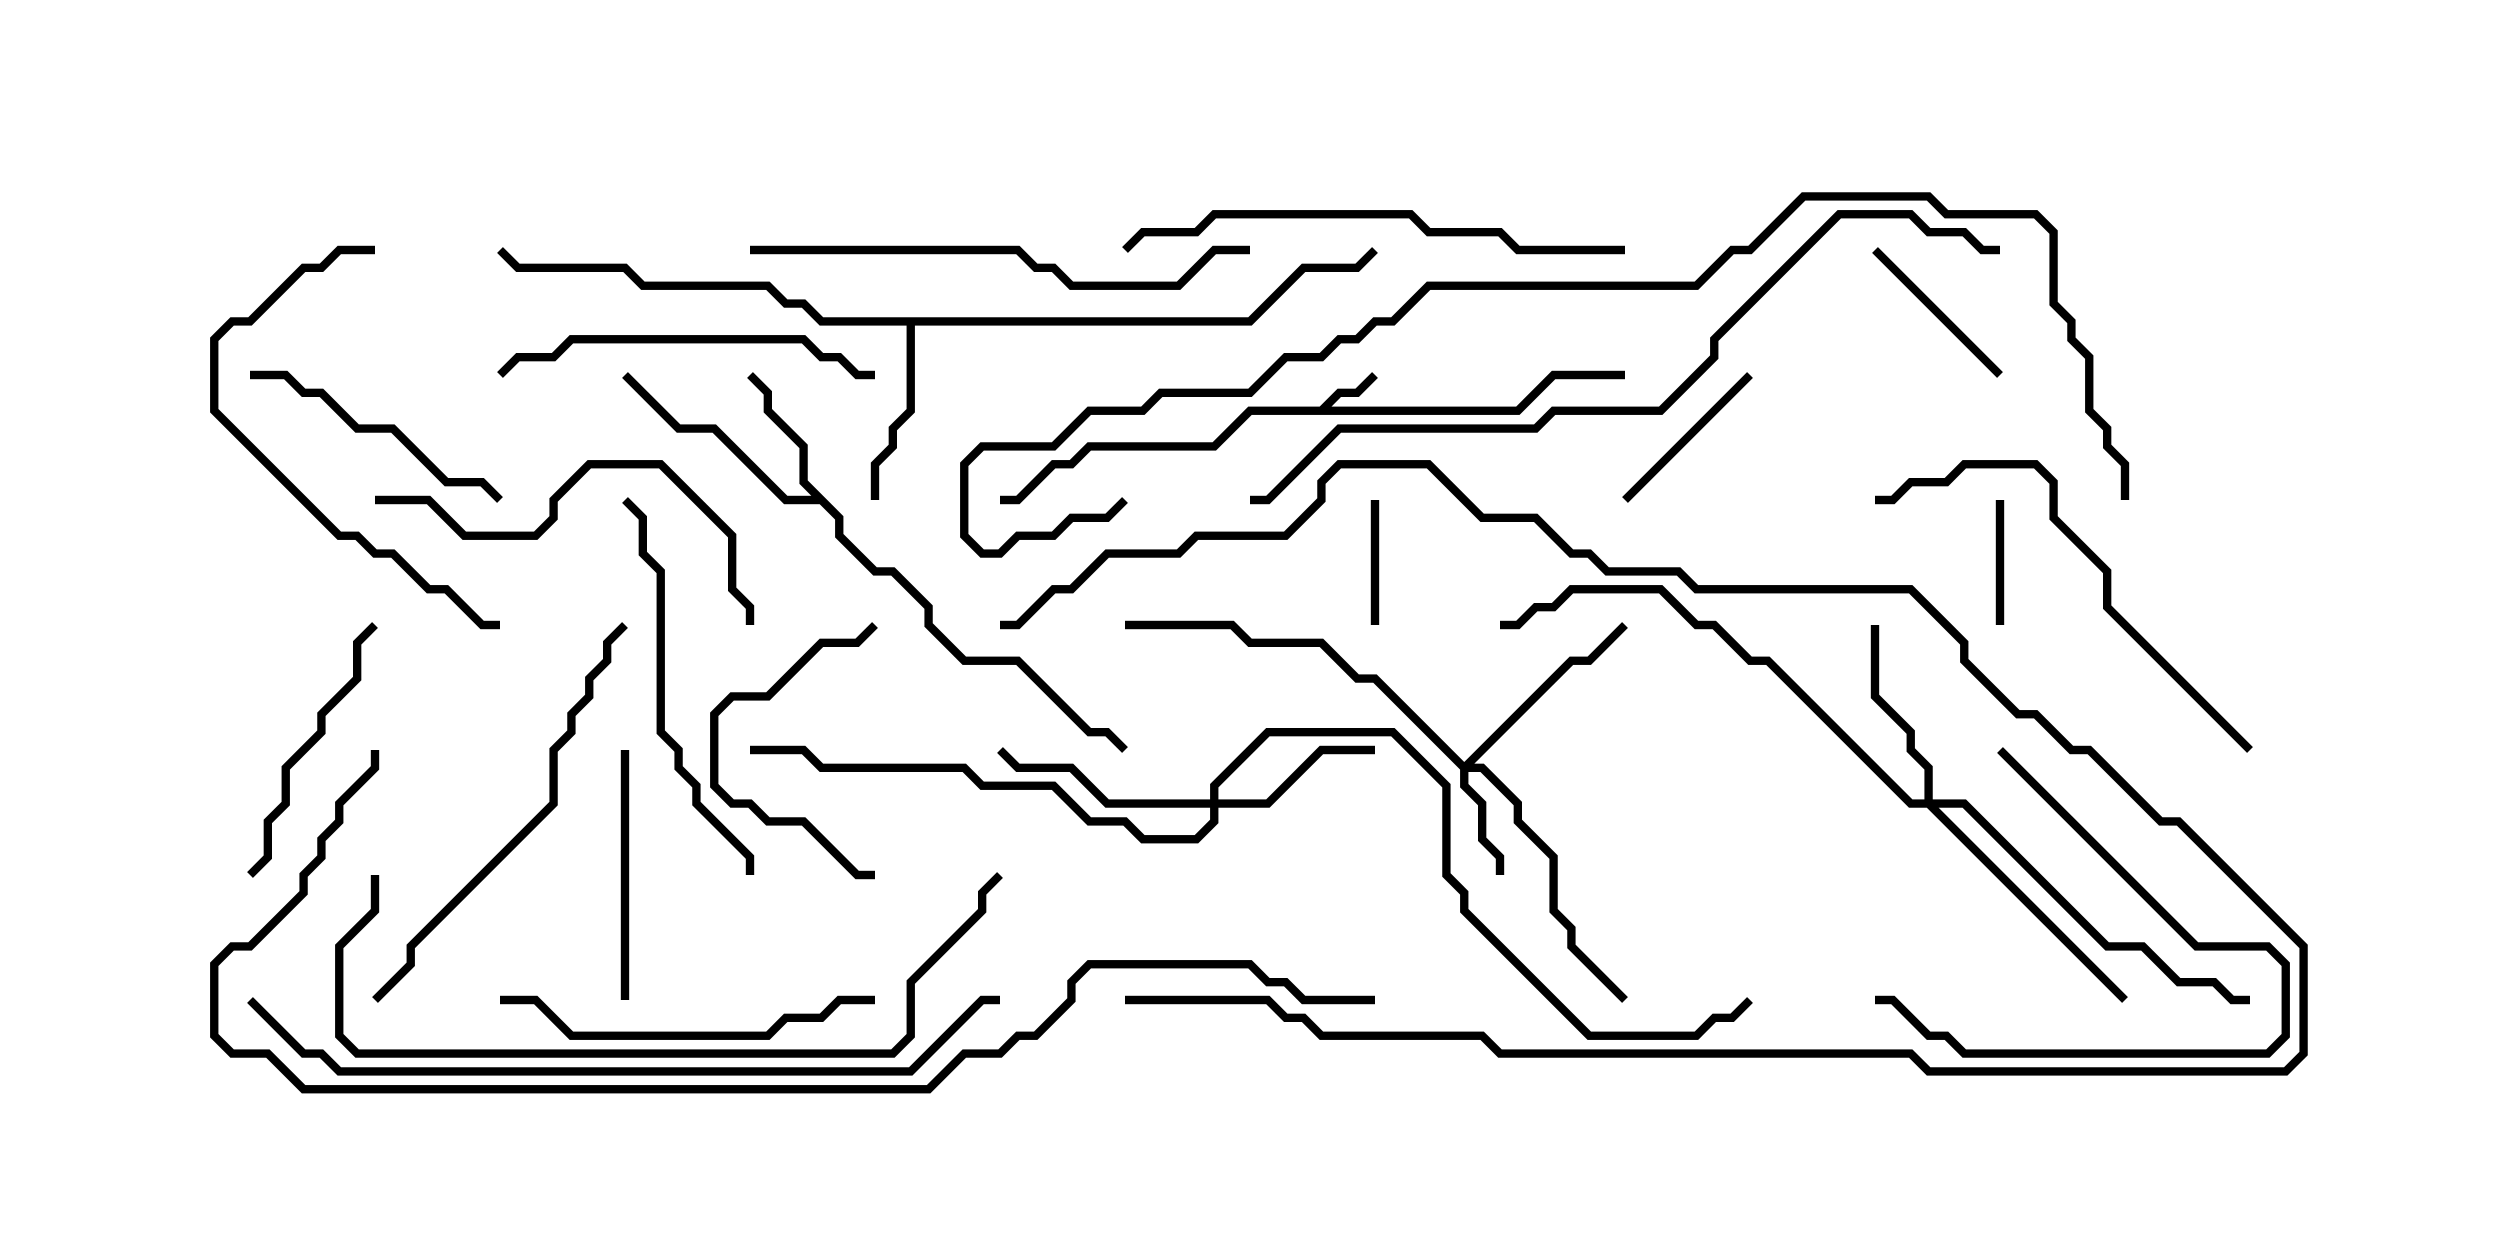 <svg version="1.1" width="30" height="15" xmlns="http://www.w3.org/2000/svg"><path d="M15.836,4.879L16.051,4.664L16.265,4.664L16.465,4.465L16.535,4.535L16.306,4.764L16.092,4.764L15.978,4.879L18.194,4.879L18.622,4.45L19.5,4.45L19.5,4.55L18.664,4.55L18.235,4.979L15.021,4.979L14.592,5.407L13.092,5.407L12.878,5.621L12.664,5.621L12.235,6.05L12,6.05L12,5.95L12.194,5.95L12.622,5.521L12.836,5.521L13.051,5.307L14.551,5.307L14.979,4.879z" stroke="none"/><path d="M10.121,6.194L10.121,6.408L10.521,6.807L10.735,6.807L11.193,7.265L11.193,7.479L11.592,7.879L12.235,7.879L13.092,8.736L13.306,8.736L13.535,8.965L13.465,9.035L13.265,8.836L13.051,8.836L12.194,7.979L11.551,7.979L11.093,7.521L11.093,7.306L10.694,6.907L10.479,6.907L10.021,6.449L10.021,6.235L9.836,6.05L9.408,6.05L8.551,5.193L8.122,5.193L7.465,4.535L7.535,4.465L8.164,5.093L8.592,5.093L9.449,5.95L9.736,5.95L9.593,5.806L9.593,5.378L9.164,4.949L9.164,4.735L8.965,4.535L9.035,4.465L9.264,4.694L9.264,4.908L9.693,5.336L9.693,5.765z" stroke="none"/><path d="M14.979,3.807L15.622,3.164L16.265,3.164L16.465,2.965L16.535,3.035L16.306,3.264L15.664,3.264L15.021,3.907L10.979,3.907L10.979,4.949L10.764,5.164L10.764,5.378L10.55,5.592L10.55,6L10.45,6L10.45,5.551L10.664,5.336L10.664,5.122L10.879,4.908L10.879,3.907L9.836,3.907L9.622,3.693L9.408,3.693L9.194,3.479L7.694,3.479L7.479,3.264L6.194,3.264L5.965,3.035L6.035,2.965L6.235,3.164L7.521,3.164L7.735,3.379L9.235,3.379L9.449,3.593L9.664,3.593L9.878,3.807z" stroke="none"/><path d="M17.571,9.144L18.836,7.879L19.051,7.879L19.465,7.465L19.535,7.535L19.092,7.979L18.878,7.979L17.692,9.164L17.806,9.164L18.264,9.622L18.264,9.836L18.693,10.265L18.693,10.908L18.907,11.122L18.907,11.336L19.535,11.965L19.465,12.035L18.807,11.378L18.807,11.164L18.593,10.949L18.593,10.306L18.164,9.878L18.164,9.664L17.765,9.264L17.621,9.264L17.621,9.408L17.836,9.622L17.836,10.051L18.05,10.265L18.05,10.5L17.95,10.5L17.95,10.306L17.736,10.092L17.736,9.664L17.521,9.449L17.521,9.235L16.479,8.193L16.265,8.193L15.836,7.764L14.979,7.764L14.765,7.55L13.5,7.55L13.5,7.45L14.806,7.45L15.021,7.664L15.878,7.664L16.306,8.093L16.521,8.093z" stroke="none"/><path d="M14.521,9.593L14.521,9.408L15.194,8.736L16.735,8.736L17.407,9.408L17.407,10.479L17.621,10.694L17.621,10.908L19.092,12.379L20.336,12.379L20.551,12.164L20.765,12.164L20.965,11.965L21.035,12.035L20.806,12.264L20.592,12.264L20.378,12.479L19.051,12.479L17.521,10.949L17.521,10.735L17.307,10.521L17.307,9.449L16.694,8.836L15.235,8.836L14.621,9.449L14.621,9.593L15.194,9.593L15.836,8.95L16.5,8.95L16.5,9.05L15.878,9.05L15.235,9.693L14.621,9.693L14.621,9.878L14.378,10.121L13.694,10.121L13.479,9.907L13.051,9.907L12.622,9.479L11.765,9.479L11.551,9.264L9.836,9.264L9.622,9.05L9,9.05L9,8.95L9.664,8.95L9.878,9.164L11.592,9.164L11.806,9.379L12.664,9.379L13.092,9.807L13.521,9.807L13.735,10.021L14.336,10.021L14.521,9.836L14.521,9.693L13.265,9.693L12.836,9.264L12.194,9.264L11.965,9.035L12.035,8.965L12.235,9.164L12.878,9.164L13.306,9.593z" stroke="none"/><path d="M23.093,9.593L23.093,9.235L22.879,9.021L22.879,8.806L22.45,8.378L22.45,7.5L22.55,7.5L22.55,8.336L22.979,8.765L22.979,8.979L23.193,9.194L23.193,9.593L23.592,9.593L25.306,11.307L25.735,11.307L26.164,11.736L26.592,11.736L26.806,11.95L27,11.95L27,12.05L26.765,12.05L26.551,11.836L26.122,11.836L25.694,11.407L25.265,11.407L23.551,9.693L23.264,9.693L25.535,11.965L25.465,12.035L23.122,9.693L22.908,9.693L21.194,7.979L20.979,7.979L20.551,7.55L20.336,7.55L19.908,7.121L18.878,7.121L18.664,7.336L18.449,7.336L18.235,7.55L18,7.55L18,7.45L18.194,7.45L18.408,7.236L18.622,7.236L18.836,7.021L19.949,7.021L20.378,7.45L20.592,7.45L21.021,7.879L21.235,7.879L22.949,9.593z" stroke="none"/><path d="M16.45,6L16.55,6L16.55,7.5L16.45,7.5z" stroke="none"/><path d="M23.95,6L24.05,6L24.05,7.5L23.95,7.5z" stroke="none"/><path d="M22.465,3.035L22.535,2.965L24.035,4.465L23.965,4.535z" stroke="none"/><path d="M19.535,6.035L19.465,5.965L20.965,4.465L21.035,4.535z" stroke="none"/><path d="M7.45,9L7.55,9L7.55,12L7.45,12z" stroke="none"/><path d="M10.5,10.45L10.5,10.55L10.265,10.55L9.622,9.907L9.194,9.907L8.979,9.693L8.765,9.693L8.521,9.449L8.521,8.551L8.765,8.307L9.194,8.307L9.836,7.664L10.265,7.664L10.465,7.465L10.535,7.535L10.306,7.764L9.878,7.764L9.235,8.407L8.806,8.407L8.621,8.592L8.621,9.408L8.806,9.593L9.021,9.593L9.235,9.807L9.664,9.807L10.306,10.45z" stroke="none"/><path d="M3,4.55L3,4.45L3.449,4.45L3.664,4.664L3.878,4.664L4.306,5.093L4.735,5.093L5.378,5.736L5.806,5.736L6.035,5.965L5.965,6.035L5.765,5.836L5.336,5.836L4.694,5.193L4.265,5.193L3.836,4.764L3.622,4.764L3.408,4.55z" stroke="none"/><path d="M23.965,9.035L24.035,8.965L26.378,11.307L27.235,11.307L27.479,11.551L27.479,12.449L27.235,12.693L23.551,12.693L23.336,12.479L23.122,12.479L22.694,12.05L22.5,12.05L22.5,11.95L22.735,11.95L23.164,12.379L23.378,12.379L23.592,12.593L27.194,12.593L27.379,12.408L27.379,11.592L27.194,11.407L26.336,11.407z" stroke="none"/><path d="M4.465,7.465L4.535,7.535L4.336,7.735L4.336,8.164L3.907,8.592L3.907,8.806L3.479,9.235L3.479,9.664L3.264,9.878L3.264,10.306L3.035,10.535L2.965,10.465L3.164,10.265L3.164,9.836L3.379,9.622L3.379,9.194L3.807,8.765L3.807,8.551L4.236,8.122L4.236,7.694z" stroke="none"/><path d="M6.035,4.535L5.965,4.465L6.194,4.236L6.622,4.236L6.836,4.021L9.664,4.021L9.878,4.236L10.092,4.236L10.306,4.45L10.5,4.45L10.5,4.55L10.265,4.55L10.051,4.336L9.836,4.336L9.622,4.121L6.878,4.121L6.664,4.336L6.235,4.336z" stroke="none"/><path d="M6,12.05L6,11.95L6.449,11.95L6.878,12.379L9.194,12.379L9.408,12.164L9.836,12.164L10.051,11.95L10.5,11.95L10.5,12.05L10.092,12.05L9.878,12.264L9.449,12.264L9.235,12.479L6.836,12.479L6.408,12.05z" stroke="none"/><path d="M13.5,12.05L13.5,11.95L15.235,11.95L15.449,12.164L15.664,12.164L15.878,12.379L17.806,12.379L18.021,12.593L22.949,12.593L23.164,12.807L27.408,12.807L27.593,12.622L27.593,11.378L26.122,9.907L25.908,9.907L25.051,9.05L24.836,9.05L24.408,8.621L24.194,8.621L23.521,7.949L23.521,7.735L22.908,7.121L20.336,7.121L20.122,6.907L19.265,6.907L19.051,6.693L18.836,6.693L18.408,6.264L17.765,6.264L17.122,5.621L16.092,5.621L15.907,5.806L15.907,6.021L15.449,6.479L14.378,6.479L14.164,6.693L13.306,6.693L12.878,7.121L12.664,7.121L12.235,7.55L12,7.55L12,7.45L12.194,7.45L12.622,7.021L12.836,7.021L13.265,6.593L14.122,6.593L14.336,6.379L15.408,6.379L15.807,5.979L15.807,5.765L16.051,5.521L17.164,5.521L17.806,6.164L18.449,6.164L18.878,6.593L19.092,6.593L19.306,6.807L20.164,6.807L20.378,7.021L22.949,7.021L23.621,7.694L23.621,7.908L24.235,8.521L24.449,8.521L24.878,8.95L25.092,8.95L25.949,9.807L26.164,9.807L27.693,11.336L27.693,12.664L27.449,12.907L23.122,12.907L22.908,12.693L17.979,12.693L17.765,12.479L15.836,12.479L15.622,12.264L15.408,12.264L15.194,12.05z" stroke="none"/><path d="M7.465,6.035L7.535,5.965L7.764,6.194L7.764,6.622L7.979,6.836L7.979,8.765L8.193,8.979L8.193,9.194L8.407,9.408L8.407,9.622L9.05,10.265L9.05,10.5L8.95,10.5L8.95,10.306L8.307,9.664L8.307,9.449L8.093,9.235L8.093,9.021L7.879,8.806L7.879,6.878L7.664,6.664L7.664,6.235z" stroke="none"/><path d="M4.5,6.05L4.5,5.95L5.164,5.95L5.592,6.379L6.408,6.379L6.593,6.194L6.593,5.979L7.051,5.521L7.949,5.521L8.836,6.408L8.836,7.051L9.05,7.265L9.05,7.5L8.95,7.5L8.95,7.306L8.736,7.092L8.736,6.449L7.908,5.621L7.092,5.621L6.693,6.021L6.693,6.235L6.449,6.479L5.551,6.479L5.122,6.05z" stroke="none"/><path d="M4.5,2.95L4.5,3.05L4.092,3.05L3.878,3.264L3.664,3.264L3.021,3.907L2.806,3.907L2.621,4.092L2.621,4.908L4.092,6.379L4.306,6.379L4.521,6.593L4.735,6.593L5.164,7.021L5.378,7.021L5.806,7.45L6,7.45L6,7.55L5.765,7.55L5.336,7.121L5.122,7.121L4.694,6.693L4.479,6.693L4.265,6.479L4.051,6.479L2.521,4.949L2.521,4.051L2.765,3.807L2.979,3.807L3.622,3.164L3.836,3.164L4.051,2.95z" stroke="none"/><path d="M7.465,7.465L7.535,7.535L7.336,7.735L7.336,7.949L7.121,8.164L7.121,8.378L6.907,8.592L6.907,8.806L6.693,9.021L6.693,9.664L4.979,11.378L4.979,11.592L4.535,12.035L4.465,11.965L4.879,11.551L4.879,11.336L6.593,9.622L6.593,8.979L6.807,8.765L6.807,8.551L7.021,8.336L7.021,8.122L7.236,7.908L7.236,7.694z" stroke="none"/><path d="M27.035,8.965L26.965,9.035L25.236,7.306L25.236,6.878L24.593,6.235L24.593,5.806L24.408,5.621L23.592,5.621L23.378,5.836L22.949,5.836L22.735,6.05L22.5,6.05L22.5,5.95L22.694,5.95L22.908,5.736L23.336,5.736L23.551,5.521L24.449,5.521L24.693,5.765L24.693,6.194L25.336,6.836L25.336,7.265z" stroke="none"/><path d="M19.5,2.95L19.5,3.05L18.194,3.05L17.979,2.836L17.122,2.836L16.908,2.621L14.592,2.621L14.378,2.836L13.735,2.836L13.535,3.035L13.465,2.965L13.694,2.736L14.336,2.736L14.551,2.521L16.949,2.521L17.164,2.736L18.021,2.736L18.235,2.95z" stroke="none"/><path d="M9,3.05L9,2.95L12.235,2.95L12.449,3.164L12.664,3.164L12.878,3.379L14.122,3.379L14.551,2.95L15,2.95L15,3.05L14.592,3.05L14.164,3.479L12.836,3.479L12.622,3.264L12.408,3.264L12.194,3.05z" stroke="none"/><path d="M4.45,10.5L4.55,10.5L4.55,10.949L4.121,11.378L4.121,12.408L4.306,12.593L10.694,12.593L10.879,12.408L10.879,11.765L11.736,10.908L11.736,10.694L11.965,10.465L12.035,10.535L11.836,10.735L11.836,10.949L10.979,11.806L10.979,12.449L10.735,12.693L4.265,12.693L4.021,12.449L4.021,11.336L4.45,10.908z" stroke="none"/><path d="M2.965,12.035L3.035,11.965L3.664,12.593L3.878,12.593L4.092,12.807L10.908,12.807L11.765,11.95L12,11.95L12,12.05L11.806,12.05L10.949,12.907L4.051,12.907L3.836,12.693L3.622,12.693z" stroke="none"/><path d="M24,2.95L24,3.05L23.765,3.05L23.551,2.836L23.122,2.836L22.908,2.621L22.092,2.621L20.621,4.092L20.621,4.306L19.949,4.979L18.664,4.979L18.449,5.193L16.092,5.193L15.235,6.05L15,6.05L15,5.95L15.194,5.95L16.051,5.093L18.408,5.093L18.622,4.879L19.908,4.879L20.521,4.265L20.521,4.051L22.051,2.521L22.949,2.521L23.164,2.736L23.592,2.736L23.806,2.95z" stroke="none"/><path d="M25.55,6L25.45,6L25.45,5.592L25.236,5.378L25.236,5.164L25.021,4.949L25.021,4.306L24.807,4.092L24.807,3.878L24.593,3.664L24.593,2.806L24.408,2.621L23.336,2.621L23.122,2.407L21.664,2.407L21.021,3.05L20.806,3.05L20.378,3.479L17.164,3.479L16.735,3.907L16.521,3.907L16.306,4.121L16.092,4.121L15.878,4.336L15.449,4.336L15.021,4.764L13.949,4.764L13.735,4.979L13.092,4.979L12.664,5.407L11.806,5.407L11.621,5.592L11.621,6.408L11.806,6.593L11.979,6.593L12.194,6.379L12.622,6.379L12.836,6.164L13.265,6.164L13.465,5.965L13.535,6.035L13.306,6.264L12.878,6.264L12.664,6.479L12.235,6.479L12.021,6.693L11.765,6.693L11.521,6.449L11.521,5.551L11.765,5.307L12.622,5.307L13.051,4.879L13.694,4.879L13.908,4.664L14.979,4.664L15.408,4.236L15.836,4.236L16.051,4.021L16.265,4.021L16.479,3.807L16.694,3.807L17.122,3.379L20.336,3.379L20.765,2.95L20.979,2.95L21.622,2.307L23.164,2.307L23.378,2.521L24.449,2.521L24.693,2.765L24.693,3.622L24.907,3.836L24.907,4.051L25.121,4.265L25.121,4.908L25.336,5.122L25.336,5.336L25.55,5.551z" stroke="none"/><path d="M16.5,11.95L16.5,12.05L15.622,12.05L15.408,11.836L15.194,11.836L14.979,11.621L13.092,11.621L12.907,11.806L12.907,12.021L12.449,12.479L12.235,12.479L12.021,12.693L11.592,12.693L11.164,13.121L3.622,13.121L3.194,12.693L2.765,12.693L2.521,12.449L2.521,11.551L2.765,11.307L2.979,11.307L3.593,10.694L3.593,10.479L3.807,10.265L3.807,10.051L4.021,9.836L4.021,9.622L4.45,9.194L4.45,9L4.55,9L4.55,9.235L4.121,9.664L4.121,9.878L3.907,10.092L3.907,10.306L3.693,10.521L3.693,10.735L3.021,11.407L2.806,11.407L2.621,11.592L2.621,12.408L2.806,12.593L3.235,12.593L3.664,13.021L11.122,13.021L11.551,12.593L11.979,12.593L12.194,12.379L12.408,12.379L12.807,11.979L12.807,11.765L13.051,11.521L15.021,11.521L15.235,11.736L15.449,11.736L15.664,11.95z" stroke="none"/></svg>